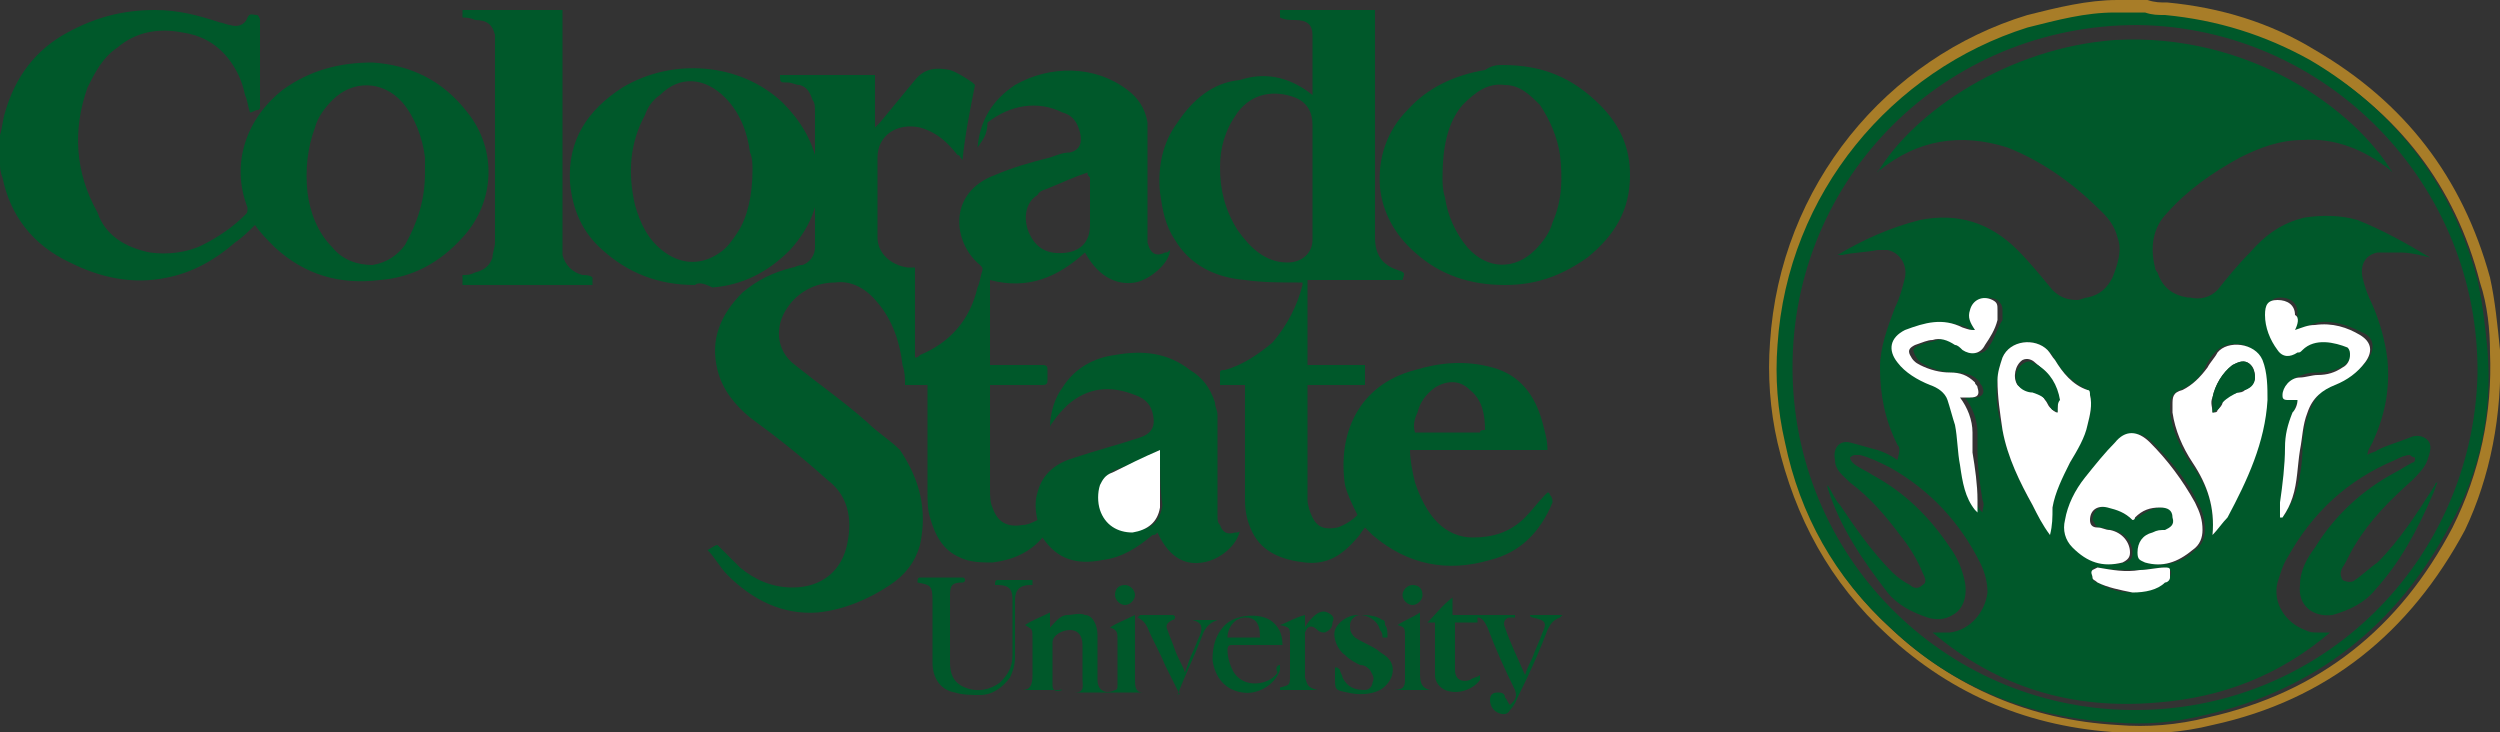 <?xml version="1.0" encoding="utf-8"?>
<!-- Generator: Adobe Illustrator 19.2.1, SVG Export Plug-In . SVG Version: 6.00 Build 0)  -->
<svg version="1.1" id="Layer_1" xmlns="http://www.w3.org/2000/svg" xmlns:xlink="http://www.w3.org/1999/xlink" x="0px" y="0px"
	 viewBox="0 0 100 29.3" style="enable-background:new 0 0 100 29.3;" xml:space="preserve">
<rect x="0" y="0" width="100" height="29.3" fill="#333333" stroke="none"/>
<style type="text/css">
	.st0{fill:#A87D28;}
	.st1{fill:#00582A;}
	.st2{fill:#FFFFFF;}
</style>
<g id="Logo">
	<path class="st0" d="M100,14c-0.1-1-0.2-2-0.4-2.9c-1.1-4-3.4-7-7-9.1c-1.8-1.1-3.8-1.7-5.9-1.9c-0.3,0-0.5,0-0.8-0.1
		c-0.3,0-0.7,0-1,0c-0.1,0-0.2,0-0.2,0c-1.2,0-2.4,0.3-3.6,0.6c-5.6,1.7-9.9,6.8-10.3,13.1c-0.1,1.3,0,2.7,0.3,4
		c0.7,3,2.1,5.6,4.4,7.7c2.6,2.4,5.7,3.7,9.3,3.9c1.2,0.1,2.5,0,3.7-0.3c4.6-1,7.9-3.7,10.1-7.8C99.6,19.1,100.1,16.6,100,14z
		 M98.1,21.1c-2.1,4-5.3,6.6-9.8,7.6c-1.2,0.3-2.4,0.4-3.6,0.3c-3.5-0.2-6.5-1.5-9-3.8c-2.2-2-3.6-4.5-4.2-7.4
		c-0.3-1.3-0.4-2.6-0.3-3.9c0.4-6.1,4.6-11,10-12.7c1.1-0.3,2.3-0.6,3.5-0.6c0.1,0,0.2,0,0.2,0c0.3,0,0.7,0,1,0s0.5,0.1,0.8,0.1
		c2.1,0.2,4,0.8,5.8,1.8c3.4,2,5.7,4.9,6.7,8.8c0.3,0.9,0.4,1.9,0.4,2.8C99.7,16.5,99.2,18.9,98.1,21.1z"/>
	<path class="st1" d="M99.5,14c-0.1-1-0.2-1.9-0.4-2.8c-1-3.8-3.3-6.8-6.7-8.8c-1.8-1-3.7-1.6-5.8-1.8c-0.3,0-0.5,0-0.8-0.1
		c-0.3,0-0.7,0-1,0c-0.1,0-0.2,0-0.2,0c-1.2,0-2.3,0.3-3.5,0.6c-5.4,1.7-9.6,6.6-10,12.7c-0.1,1.3,0,2.6,0.3,3.9
		c0.6,2.9,2,5.4,4.2,7.4c2.5,2.4,5.6,3.6,9,3.8c1.2,0.1,2.4,0,3.6-0.3c4.4-1,7.7-3.6,9.8-7.6C99.2,18.9,99.7,16.5,99.5,14z M99.1,15
		c-0.2,7.4-6.2,13.5-13.9,13.4c-7.5-0.1-13.5-6.2-13.5-13.7C71.7,7.1,77.8,1,85.5,1C93.1,1.1,99.2,7.4,99.1,15z"/>
	<path class="st1" d="M0,5.4c0.1-0.3,0.1-0.6,0.2-0.9C0.6,3.1,1.4,2,2.7,1.3c1.1-0.6,2.2-0.9,3.5-0.9c0.9,0,1.7,0.2,2.6,0.5
		C8.9,0.9,9.1,1,9.2,1c0.3,0.1,0.6,0,0.7-0.3c0.1-0.2,0.2-0.1,0.4-0.1c0,0,0.1,0.1,0.1,0.2c0,1.2,0,2.4,0,3.5c0,0,0,0.1-0.1,0.1
		S10.1,4.5,10,4.5C9.9,4.2,9.9,4,9.8,3.8c-0.1-0.5-0.3-1-0.7-1.5C8.6,1.7,8,1.4,7.3,1.3c-1-0.2-1.9,0-2.6,0.6
		c-0.6,0.4-0.9,1-1.2,1.6C2.9,5.2,3,6.9,3.9,8.5C4.2,9.4,5,9.9,6,10.1c0.7,0.1,1.5,0,2.1-0.3s1.2-0.7,1.7-1.2
		c0.1-0.1,0.1-0.1,0.1-0.3c-0.7-1.8,0-3.6,1.4-4.7c1.1-0.8,2.3-1.1,3.6-1.1c1.5,0.1,2.8,0.7,3.8,2c1.2,1.5,1.1,3.6-0.2,5
		c-0.9,1-2,1.6-3.3,1.7c-1.6,0.2-3-0.2-4.2-1.3c-0.3-0.3-0.6-0.6-0.8-0.9C10,9.2,9.7,9.5,9.4,9.7c-0.8,0.7-1.7,1.2-2.7,1.4
		c-1.4,0.3-2.7,0-3.9-0.6C1.3,9.8,0.4,8.6,0.1,7.1c0,0-0.1-0.2-0.1-0.5C0,6.2,0,5.8,0,5.4z M17,6.9c0-0.1,0-0.4,0-0.6
		c-0.1-0.8-0.4-1.6-0.9-2.2c-0.8-0.9-2-0.9-2.8-0.1c-0.3,0.3-0.6,0.7-0.7,1.1c-0.3,0.8-0.4,1.7-0.3,2.6c0.1,0.8,0.4,1.6,1,2.2
		c0.4,0.5,1,0.7,1.6,0.7c0.6-0.1,1-0.4,1.3-0.8C16.7,8.9,17,8,17,6.9z"/>
	<path class="st1" d="M39.1,5.9c0.1-1.1,0.6-1.9,1.5-2.5c1.4-0.8,3.2-0.8,4.5,0.2c0.4,0.3,0.7,0.7,0.8,1.3c0,0.1,0,0.2,0,0.3
		c0,1.4,0,2.7,0,4.1c0,0.1,0,0.3,0,0.4c0.1,0.4,0.3,0.6,0.7,0.4c0.1,0,0.1,0,0.2-0.1c0,0.5-0.8,1.2-1.4,1.3c-0.6,0.1-1.4-0.1-2-1.2
		c-1.1,1-2.3,1.5-3.8,1.1c0,1.1,0,2.3,0,3.4c0.1,0,0.1,0,0.2,0c0.6,0,1.3,0,1.9,0c0.2,0,0.2,0.1,0.2,0.2c0,0.1,0,0.3,0,0.4
		c0,0.1,0,0.2-0.2,0.2c-0.6,0-1.3,0-1.9,0c-0.1,0-0.1,0-0.2,0c0,0.1,0,0.1,0,0.2c0,1.3,0,2.7,0,4c0,0.2,0,0.5,0.1,0.7
		c0.2,0.6,0.6,0.8,1.2,0.7c0.2,0,0.4-0.1,0.6-0.2c-0.1-0.4-0.1-0.8,0-1.1c0.2-0.8,0.8-1.2,1.5-1.4c0.9-0.3,1.7-0.5,2.6-0.8
		c0.6-0.2,0.6-0.6,0.5-1s-0.4-0.6-0.7-0.7c-1-0.4-1.9-0.3-2.7,0.4c-0.2,0.2-0.4,0.4-0.6,0.7c0,0-0.1,0.1-0.1,0.2
		c0-0.6,0.2-1.2,0.5-1.6c0.5-0.8,1.3-1.2,2.1-1.3c1.1-0.2,2.1-0.1,3,0.6c0.5,0.3,0.8,0.7,1,1.3c0,0.2,0.1,0.3,0.1,0.5
		c0,1.3,0,2.7,0,4c0,0.2,0,0.3,0.1,0.4c0.1,0.3,0.3,0.4,0.6,0.3c0.1,0,0.2,0,0.2-0.1c-0.1,0.6-0.8,1.2-1.5,1.3
		c-0.6,0.1-1.3-0.1-1.8-1.2c-0.1,0.1-0.1,0.1-0.2,0.1c-0.6,0.5-1.2,0.9-2,1c-1,0.2-1.8,0-2.4-0.9l0,0c-0.5,0.6-1.2,0.9-2,1
		c-0.4,0-0.9,0-1.3-0.2c-0.7-0.3-1-0.9-1.2-1.6c-0.1-0.3-0.1-0.7-0.1-1c0-1.4,0-2.7,0-4.1c0-0.1,0-0.1,0-0.2c-0.3,0-0.6,0-0.9,0
		c0-0.3,0-0.5-0.1-0.8c-0.1-0.9-0.4-1.8-1-2.5c-0.4-0.5-1-0.9-1.7-0.8c-0.8,0-1.5,0.4-1.9,1C31,13,31,14,31.8,14.6
		c1,0.8,2,1.5,2.9,2.3c0.4,0.4,0.9,0.7,1.3,1.1c0.8,1.2,1.1,2.4,0.8,3.8c-0.2,0.7-0.6,1.2-1.2,1.6c-0.9,0.6-1.9,1-2.9,1.1
		c-1.4,0.1-2.6-0.5-3.6-1.5c-0.3-0.3-0.5-0.7-0.8-1c0.2-0.1,0.3-0.2,0.4-0.2c0.3,0.3,0.6,0.6,0.9,0.9c0.6,0.5,1.3,0.8,2.1,0.8
		c1.2,0,2-0.7,2.2-1.8c0.2-1,0-1.9-0.8-2.5c-1-0.9-2-1.7-3.1-2.5c-0.6-0.5-1.1-1.1-1.3-1.9c-0.3-1.2,0.1-2.2,1-3.1
		c0.6-0.5,1.2-0.8,2-1c0.1,0,0.2-0.1,0.4-0.1c0.3-0.1,0.5-0.4,0.5-0.7c0-0.2,0-0.3,0-0.5c0-1.6,0-3.3,0-4.9c0-0.2,0-0.4-0.1-0.5
		c-0.1-0.3-0.2-0.5-0.5-0.6c-0.2,0-0.3-0.1-0.5-0.1c-0.3,0-0.3,0-0.3-0.3c1.2,0,2.5,0,3.8,0c0,0.7,0,1.3,0,2.1
		C35.1,5,35.1,5,35.2,4.9c0.5-0.6,0.9-1.1,1.4-1.7C37,2.7,37.5,2.7,38,2.8c0.3,0.1,0.6,0.3,0.9,0.5L39,3.4c-0.2,1-0.4,2-0.5,3
		c-0.1-0.1-0.1-0.2-0.2-0.2c-0.4-0.5-0.8-0.9-1.5-1.1c-0.9-0.2-1.7,0.3-1.7,1.2c0,1.1,0,2.2,0,3.2c0,0.6,0.5,1.1,1.2,1.2
		c0.1,0,0.2,0,0.3,0c0,1.2,0,2.4,0,3.6c0.1,0,0.1,0,0.2-0.1c1.2-0.5,2-1.4,2.3-2.7c0.1-0.2,0.1-0.4,0.2-0.7c0-0.1,0-0.1-0.1-0.2
		c-1.1-0.9-1.3-2.9,0.6-3.6c0.7-0.3,1.4-0.5,2.2-0.7c0.3-0.1,0.5-0.2,0.8-0.2c0.4-0.1,0.5-0.4,0.4-0.8c-0.1-0.4-0.3-0.7-0.7-0.8
		c-1-0.5-2.1-0.3-3,0.4C39.5,5.4,39.3,5.6,39.1,5.9z M43.5,6.9C43.4,6.9,43.4,6.9,43.5,6.9c-0.6,0.2-1,0.4-1.5,0.6
		c-0.2,0.1-0.4,0.1-0.5,0.3c-0.5,0.3-0.6,1-0.3,1.6s0.8,0.8,1.5,0.7c0.6-0.1,0.9-0.5,0.9-1.1s0-1.3,0-1.9C43.5,7,43.5,7,43.5,6.9z
		 M46.4,18C46.3,18,46.3,18,46.4,18c-0.6,0.3-1.2,0.6-1.8,0.8c-0.2,0.1-0.4,0.3-0.5,0.5c-0.1,0.3-0.1,0.7,0,1
		c0.2,0.6,0.6,0.9,1.3,0.9c0.6,0,1-0.3,1.1-1C46.4,19.6,46.4,18.8,46.4,18z"/>
	<path class="st1" d="M52.5,3.8c0-0.3,0-0.5,0-0.8c0-0.5,0-1.1,0-1.6c0-0.4-0.2-0.6-0.7-0.6c-0.2,0-0.4,0-0.6-0.1c0-0.1,0-0.2,0-0.3
		c1.3,0,2.5,0,3.8,0c0,0.1,0,0.1,0,0.2c0,3,0,5.9,0,8.9c0,0.7,0.3,1.1,0.9,1.3c0.3,0.1,0.3,0.1,0.2,0.4c-1.3,0-2.5,0-3.8,0
		c0,1.2,0,2.3,0,3.4c0.8,0,1.5,0,2.3,0c0,0.3,0,0.5,0,0.8c-0.8,0-1.5,0-2.3,0c0,0.1,0,0.2,0,0.2c0,1,0,2.1,0,3.1c0,0.4,0,0.9,0,1.3
		c0,0.2,0.1,0.5,0.2,0.7c0.2,0.4,0.5,0.5,1,0.4c0.3-0.1,0.6-0.3,0.8-0.5c-0.2-0.4-0.4-0.8-0.5-1.2c-0.3-2,0.5-4,2.8-4.6
		c1-0.3,2-0.4,3.1-0.1c1.1,0.3,1.7,1.1,2,2.2c0.1,0.4,0.2,0.7,0.2,1.1c-1,0-1.9,0-2.8,0c-0.9,0-1.8,0-2.7,0c0,0.4,0.1,0.9,0.2,1.3
		c0.2,0.6,0.5,1.2,0.9,1.6c0.4,0.4,0.9,0.6,1.4,0.6c0.8,0,1.5-0.2,2.1-0.8c0.3-0.3,0.5-0.6,0.8-0.9l0.1-0.1c0.1,0,0.1,0.1,0.1,0.1
		c0.1,0.1,0.1,0.2,0.1,0.3c-0.5,1.2-1.3,2-2.5,2.3c-1.7,0.5-3.3,0.2-4.7-1c-0.1-0.1-0.2-0.2-0.3-0.3c-0.1,0.1-0.2,0.3-0.3,0.4
		c-0.6,0.7-1.2,1.1-2.1,1c-0.9-0.1-1.7-0.4-2.1-1.2c-0.2-0.4-0.3-0.8-0.3-1.3c0-1.5,0-2.9,0-4.4c0-0.1,0-0.1,0-0.2c-0.3,0-0.7,0-1,0
		c0-0.2,0-0.4,0-0.5s0.1-0.1,0.2-0.1c0.7-0.2,1.3-0.6,1.9-1.1c0.6-0.7,1-1.5,1.2-2.3c0,0,0,0,0-0.1c-0.1,0-0.1,0-0.2,0
		c-0.7,0-1.4,0-2.1-0.1c-1.2-0.1-2.2-0.6-2.8-1.6c-0.4-0.6-0.5-1.2-0.6-1.9c-0.1-1,0.1-2,0.7-2.8c0.6-0.9,1.4-1.6,2.5-1.7
		C50.5,2.9,51.5,3,52.5,3.8C52.4,3.7,52.4,3.7,52.5,3.8z M52.5,7.4L52.5,7.4c0-0.8,0-1.6,0-2.4c0-0.5-0.2-0.9-0.7-1.1
		c-0.8-0.3-1.7-0.2-2.3,0.6c-0.5,0.7-0.7,1.4-0.7,2.2c0,0.9,0.2,1.7,0.7,2.5c0.5,0.7,1.1,1.3,2,1.3c0.6,0,1-0.4,1-0.9
		C52.5,8.9,52.5,8.2,52.5,7.4z M59.4,17.2c0-0.6-0.1-1.2-0.6-1.6c-0.4-0.4-0.9-0.4-1.4-0.1c-0.4,0.3-0.6,0.6-0.7,1
		c-0.1,0.2-0.2,0.5-0.1,0.8c0.9,0,1.8,0,2.6,0C59.2,17.2,59.3,17.2,59.4,17.2z"/>
	<path class="st1" d="M27.8,11.4c-1.5,0-2.7-0.5-3.7-1.4c-0.8-0.7-1.2-1.6-1.3-2.7c-0.1-1.7,0.7-2.9,2.1-3.8c2-1.2,4.7-1,6.4,0.6
		c0.7,0.7,1.2,1.5,1.4,2.5c0.2,1.3-0.2,2.4-1.1,3.4c-0.9,0.9-1.9,1.4-3.1,1.5C28.1,11.3,27.9,11.3,27.8,11.4z M30.1,6.8
		c0-0.2,0-0.5-0.1-0.7c-0.1-0.8-0.4-1.6-1-2.2c-0.8-0.8-1.8-0.9-2.6-0.1c-0.3,0.2-0.5,0.5-0.6,0.8c-0.6,1.1-0.7,2.3-0.4,3.6
		c0.2,0.7,0.5,1.4,1.2,1.9s1.5,0.5,2.2,0c0.3-0.2,0.5-0.5,0.7-0.8C29.9,8.7,30.1,7.8,30.1,6.8z"/>
	<path class="st1" d="M60.1,2.6c1.6,0,2.8,0.5,3.9,1.6C64.8,5,65.2,5.9,65.2,7c0,1.4-0.6,2.4-1.7,3.3c-1,0.7-2,1.1-3.3,1.1
		c-1.4,0-2.6-0.4-3.6-1.3c-0.8-0.7-1.3-1.6-1.4-2.6c-0.1-1.2,0.3-2.3,1.1-3.1c0.8-0.9,1.9-1.4,3.1-1.6C59.7,2.6,59.9,2.6,60.1,2.6z
		 M57.7,7.1c0,0.2,0,0.5,0.1,0.8c0.1,0.7,0.4,1.4,0.9,2c0.8,0.9,1.9,0.9,2.7,0.1c0.3-0.3,0.6-0.7,0.7-1.1c0.4-0.9,0.4-1.8,0.3-2.7
		c-0.1-0.7-0.4-1.4-0.8-2c-0.4-0.4-0.8-0.8-1.4-0.8c-0.7-0.1-1.2,0.3-1.7,0.8C57.9,4.9,57.7,5.9,57.7,7.1z"/>
	<path class="st1" d="M18.5,0.7c0-0.1,0-0.2,0-0.3c1.3,0,2.7,0,4,0c0,0.1,0,0.2,0,0.2c0,3,0,6,0,9.1c0,0.2,0,0.3,0,0.5
		c0.1,0.4,0.4,0.7,0.8,0.8c0.1,0,0.3,0,0.4,0.1c0,0.1,0,0.2,0,0.3c-1.7,0-3.4,0-5.2,0c0-0.1,0-0.2,0-0.4c0.2,0,0.3,0,0.5-0.1
		c0.4-0.1,0.6-0.3,0.7-0.6c0-0.2,0.1-0.4,0.1-0.6c0-2.6,0-5.3,0-7.9c0-0.1,0-0.3,0-0.4C19.7,1,19.5,0.8,19,0.8
		C18.8,0.7,18.6,0.7,18.5,0.7z"/>
	<path class="st1" d="M42.5,27.6c-0.5,0-1.1,0-1.6,0l0,0c0.3,0,0.4-0.2,0.4-0.6c0-0.5,0-1,0-1.4c0-0.5,0-0.4-0.3-0.6
		c0.3-0.2,0.6-0.3,1-0.5c0,0.2,0,0.4,0,0.6c0.2-0.2,0.4-0.5,0.7-0.5c0.2,0,0.5-0.1,0.7,0c0.3,0,0.5,0.4,0.5,0.8c0,0.5,0,1.1,0,1.6
		c0,0.1,0,0.1,0,0.2c0,0.4,0.3,0.6,0.7,0.4c0.1,0,0.1-0.1,0.1-0.2c0-0.1,0-0.3,0-0.4c0-0.5,0-0.9,0-1.4c0-0.3,0-0.4-0.3-0.5
		c0.3-0.2,0.6-0.3,1-0.5c0,0.1,0,0.1,0,0.2c0,0.8,0,1.6,0,2.4c0,0.2,0,0.5,0.3,0.5c-0.9,0-1.8,0-2.7,0l0,0c0.4,0,0.3-0.3,0.3-0.5
		c0-0.5,0-1,0-1.4s-0.2-0.6-0.5-0.6s-0.7,0.2-0.7,0.5c0,0.6,0,1.1,0,1.7C42.1,27.6,42.2,27.7,42.5,27.6
		C42.3,27.5,42.4,27.6,42.5,27.6L42.5,27.6z"/>
	<path class="st1" d="M59.1,24.7c0,0.1,0,0.1,0,0.2c-0.3,0-0.6,0-0.9,0l0,0c0,0.6,0,1.3,0,1.9c0,0.4,0.3,0.5,0.6,0.4
		c0.1-0.1,0.3-0.1,0.4-0.2c0,0.1,0,0.1,0,0.2c-0.3,0.4-0.9,0.6-1.4,0.4c-0.2-0.1-0.4-0.3-0.4-0.6c0-0.6,0-1.3,0-1.9
		c0-0.1,0-0.1,0-0.2c-0.1,0-0.2,0-0.3,0c0.3-0.3,0.6-0.7,1-1c0,0.2,0,0.4,0,0.7c0.1,0,0.1,0,0.2,0c0.7,0,1.4,0,2.1,0
		c0.1,0,0.1,0,0.2,0c0,0,0,0,0,0.1c-0.1,0-0.1,0-0.2,0c-0.2,0-0.3,0.2-0.2,0.4c0.2,0.6,0.5,1.2,0.8,1.9c0.1-0.3,0.2-0.5,0.3-0.7
		c0.1-0.3,0.3-0.7,0.4-1c0.2-0.4,0.1-0.5-0.4-0.6c0,0-0.1,0-0.1-0.1c0.4,0,0.8,0,1.3,0l-0.1,0.1c-0.3,0.1-0.4,0.3-0.5,0.5
		c-0.3,0.8-0.7,1.7-1.1,2.5c-0.1,0.2-0.2,0.5-0.4,0.7c-0.1,0.2-0.3,0.2-0.5,0.1c-0.2-0.1-0.3-0.3-0.3-0.5s0.1-0.3,0.3-0.3
		c0.1,0,0.3,0,0.3,0.2c0.1,0.1,0.1,0.2,0.2,0.3c0.2-0.2,0.3-0.3,0.2-0.6c-0.4-0.8-0.8-1.7-1.1-2.5C59.4,24.9,59.3,24.7,59.1,24.7z"
		/>
	<path class="st1" d="M36.7,23.3c0-0.1,0-0.2,0.1-0.2c0.6,0,1.1,0,1.7,0c0,0,0.1,0,0.1,0.1s-0.1,0.1-0.1,0.1c-0.4,0-0.5,0.1-0.5,0.5
		c0,0.3,0,0.6,0,0.9c0,0.6,0,1.2,0,1.8c0,0.4,0.1,0.8,0.6,1s1,0.1,1.4-0.2c0.3-0.3,0.5-0.6,0.5-1.1c0-0.7,0-1.5,0-2.2
		c0-0.4-0.1-0.6-0.6-0.6c0,0,0,0-0.1,0c0-0.1,0-0.2,0.1-0.2c0.5,0,0.9,0,1.4,0c0,0.1,0,0.1,0,0.2h-0.1c-0.4,0-0.6,0.2-0.6,0.6
		c0,0.8,0,1.6,0,2.3c0,0.3-0.1,0.6-0.2,0.8c-0.3,0.4-0.7,0.7-1.2,0.7c-0.3,0-0.7,0-1-0.1c-0.6-0.1-0.9-0.6-0.9-1.2
		c0-0.8,0-1.7,0-2.5C37.3,23.4,37.2,23.4,36.7,23.3z"/>
	<path class="st1" d="M51.2,26.6c0,0.1,0,0.1,0,0.2c-0.2,0.6-0.9,1-1.5,0.9c-0.7-0.1-1.1-0.6-1.2-1.3c0-0.5,0.1-1,0.5-1.4
		s1.3-0.5,1.8-0.2c0.3,0.2,0.5,0.5,0.5,1c-0.1,0-0.1,0-0.2,0c-0.6,0-1.2,0-1.8,0c-0.1,0-0.2,0-0.2,0.2c0,0.3,0.1,0.6,0.2,0.8
		c0.4,0.8,1.5,0.6,1.8,0.1C51,26.7,51.1,26.6,51.2,26.6C51.1,26.6,51.1,26.6,51.2,26.6z M50.4,25.5c0-0.6-0.2-0.8-0.6-0.8
		c-0.4,0-0.7,0.4-0.7,0.8C49.5,25.5,49.9,25.5,50.4,25.5z"/>
	<path class="st1" d="M55.5,25.5c-0.1,0-0.1,0-0.2,0c0-0.1,0-0.2-0.1-0.3c-0.1-0.4-0.5-0.6-0.8-0.6c-0.2,0-0.4,0.2-0.4,0.4
		s0,0.3,0.2,0.5c0.3,0.2,0.6,0.3,0.9,0.5c0.1,0.1,0.3,0.2,0.4,0.3c0.4,0.4,0.2,1-0.3,1.3c-0.4,0.2-0.9,0.2-1.3,0.1
		c-0.5-0.1-0.5-0.1-0.5-0.6c0-0.1,0-0.3,0-0.4c0,0,0,0,0.1,0l0.1,0.1c0,0.1,0.1,0.2,0.1,0.3c0.2,0.4,0.5,0.5,0.9,0.5
		c0.2,0,0.3-0.2,0.3-0.3c0.1-0.2,0-0.3-0.1-0.5c-0.1-0.1-0.2-0.2-0.4-0.2c-0.2-0.1-0.4-0.2-0.6-0.4c-0.3-0.2-0.5-0.7-0.4-1
		s0.5-0.6,0.9-0.6s0.7,0,1,0.2c0.1,0,0.1,0.1,0.1,0.2C55.5,25.1,55.5,25.3,55.5,25.5z"/>
	<path class="st1" d="M47.2,27.8c-0.2-0.4-0.4-0.8-0.6-1.2c-0.2-0.5-0.5-1-0.7-1.5c-0.1-0.2-0.2-0.3-0.4-0.4l0.1-0.1
		c0.4,0,0.9,0,1.3,0c0,0,0.1,0,0.1,0.1c0,0,0,0.1-0.1,0.1c-0.2,0.1-0.3,0.2-0.2,0.4c0.1,0.3,0.2,0.5,0.3,0.8s0.3,0.6,0.4,0.9
		c0.1-0.3,0.2-0.6,0.3-0.8s0.2-0.5,0.3-0.7c0.1-0.3,0.1-0.5-0.3-0.6c0.4,0,0.7,0,1,0l0,0c-0.3,0.1-0.5,0.3-0.6,0.6
		c-0.3,0.8-0.7,1.6-1,2.4C47.2,27.7,47.2,27.7,47.2,27.8z"/>
	<path class="st1" d="M52.7,27.6c-0.5,0-1,0-1.5,0v-0.1c0.4-0.1,0.4-0.1,0.4-0.5c0-0.5,0-1,0-1.5c0-0.4,0-0.4-0.4-0.5
		c0.3-0.1,0.6-0.3,1-0.4c0,0.2,0,0.3,0,0.5c0.1-0.2,0.2-0.3,0.3-0.4c0.2-0.2,0.4-0.3,0.6-0.2c0.2,0.1,0.3,0.2,0.2,0.4
		c0,0.2-0.1,0.3-0.3,0.4c-0.1,0-0.2,0-0.3-0.1c-0.2-0.2-0.4-0.2-0.5,0.1c0,0.1,0,0.2,0,0.3c0,0.5,0,1,0,1.5
		C52.3,27.4,52.3,27.5,52.7,27.6C52.6,27.6,52.7,27.6,52.7,27.6z"/>
	<path class="st1" d="M55.7,27.6C55.8,27.6,55.8,27.6,55.7,27.6c0.4,0,0.5-0.1,0.5-0.4c0-0.6,0-1.1,0-1.7c0-0.4,0-0.4-0.3-0.5
		c0.3-0.2,0.6-0.3,0.9-0.5c0,0.1,0,0.1,0,0.2c0,0.7,0,1.5,0,2.2c0,0.3,0,0.6,0.4,0.7C56.7,27.6,56.2,27.6,55.7,27.6L55.7,27.6z"/>
	<path class="st1" d="M45,23.4c0.2,0,0.4,0.2,0.4,0.4s-0.2,0.4-0.4,0.4s-0.4-0.2-0.4-0.4C44.6,23.5,44.8,23.4,45,23.4z"/>
	<path class="st1" d="M56.9,23.8c0,0.2-0.2,0.4-0.4,0.4s-0.4-0.2-0.4-0.4s0.2-0.4,0.4-0.4S56.9,23.5,56.9,23.8z"/>
	<path class="st2" d="M46.4,18c0,0.8,0,1.5,0,2.3c-0.1,0.6-0.5,0.9-1.1,1c-0.6,0-1.1-0.3-1.3-0.9c-0.1-0.3-0.1-0.7,0-1
		c0.1-0.2,0.2-0.4,0.5-0.5C45.1,18.6,45.7,18.3,46.4,18C46.3,18,46.3,18,46.4,18z"/>
	<path class="st1" d="M97.2,10.3c-0.4-0.1-0.8-0.2-1.2-0.2c-0.3,0-0.6,0-0.9,0c-0.5,0.1-0.7,0.5-0.6,1c0.1,0.4,0.2,0.7,0.4,1.1
		c0.3,0.7,0.5,1.4,0.6,2.2c0.1,1.2-0.1,2.2-0.6,3.3c-0.1,0.2-0.2,0.3-0.2,0.5l0,0c0.1-0.1,0.3-0.1,0.4-0.2c0.4-0.2,0.8-0.3,1.3-0.5
		c0.2-0.1,0.5-0.1,0.7,0.1c0.2,0.2,0.1,0.5,0,0.8s-0.4,0.6-0.6,0.8c-0.9,0.8-1.7,1.6-2.3,2.6c-0.2,0.3-0.3,0.6-0.5,0.9
		c-0.1,0.2-0.1,0.3,0,0.5c0.2,0.1,0.4,0.1,0.5,0c0.3-0.2,0.6-0.5,0.9-0.7c0.9-0.9,1.6-2,2.3-3.1c0,0,0-0.1,0.1-0.1
		c-0.1,0.2-0.1,0.3-0.2,0.5c-0.6,1.4-1.3,2.7-2.3,3.8c-0.4,0.5-1,0.8-1.7,1c-0.8,0.1-1.4-0.4-1.3-1.2c0-0.6,0.3-1.1,0.6-1.5
		c0.8-1.3,1.9-2.3,3.2-3c0.2-0.1,0.5-0.3,0.7-0.4c0.1,0,0.1-0.1,0.1-0.2c-0.1,0-0.2-0.1-0.2-0.1c-0.2,0-0.4,0.1-0.6,0.2
		c-1.9,0.8-3.3,2.1-4.3,3.9c-0.2,0.3-0.3,0.7-0.4,1c-0.2,0.8,0.3,1.6,1.1,1.9c0.2,0.1,0.3,0.1,0.5,0.1s0.3,0,0.5,0
		c-2,1.7-4.3,2.6-6.9,2.8c-3.4,0.3-6.4-0.6-9-2.8c0.3,0,0.5,0,0.7,0c0.8-0.1,1.4-0.8,1.5-1.6c0-0.4-0.1-0.8-0.3-1.2
		c-0.8-1.6-2-2.9-3.6-3.8c-0.4-0.2-0.8-0.4-1.2-0.5c0,0-0.1,0-0.2,0S74,18.3,74,18.3c0,0.1,0.1,0.2,0.1,0.2c0.2,0.2,0.5,0.3,0.8,0.5
		c1.3,0.7,2.3,1.7,3.1,2.9c0.3,0.4,0.5,0.9,0.6,1.4c0.1,0.6-0.1,1.1-0.5,1.3c-0.3,0.2-0.7,0.2-1,0.1c-0.6-0.2-1.2-0.5-1.6-1
		c-1-1.3-1.9-2.6-2.4-4.2c0,0,0,0,0-0.1c0.2,0.3,0.3,0.6,0.5,0.8c0.6,0.9,1.3,1.9,2.1,2.7c0.2,0.2,0.5,0.4,0.7,0.5
		c0.1,0.1,0.3,0.2,0.5,0c0.2-0.1,0.1-0.3,0-0.5c-0.2-0.5-0.5-1-0.9-1.5c-0.6-0.8-1.2-1.5-2-2.1c-0.3-0.3-0.6-0.5-0.6-0.9
		c-0.1-0.5,0.2-0.8,0.6-0.7s0.7,0.2,1.1,0.3c0.3,0.1,0.5,0.2,0.8,0.4c0.1-0.4,0.1-0.5,0-0.6c-0.5-1-0.7-2-0.7-3.1
		c0-0.8,0.3-1.6,0.6-2.4c0.2-0.4,0.3-0.8,0.4-1.2c0.1-0.5-0.2-1-0.7-1.1c-0.1,0-0.3,0-0.4,0c-0.5,0.1-1,0.1-1.4,0.2c0,0-0.1,0-0.2,0
		l0,0c1-0.6,2.1-1.1,3.3-1.4c1.5-0.3,2.8,0.1,3.9,1.2c0.5,0.5,0.9,1,1.4,1.6c0.3,0.3,0.6,0.4,1,0.4c0.1,0,0.3-0.1,0.4-0.1
		c0.5-0.1,0.8-0.4,1-0.8c0.2-0.5,0.4-1.1,0.2-1.6c-0.1-0.4-0.3-0.7-0.6-1c-1.1-1.1-2.3-2-3.8-2.6c-1.9-0.6-3.6-0.3-5.1,0.9
		c0,0-0.1,0-0.1,0.1l0,0c1.5-2.5,5.3-5,9.5-5.3c5.4-0.3,9.6,2.8,11.1,5.3l-0.1-0.1c-1-0.8-2.2-1.3-3.5-1.2c-0.9,0-1.7,0.3-2.5,0.7
		c-1.1,0.6-2.1,1.3-2.9,2.2c-0.6,0.6-0.7,1.4-0.5,2.2c0,0.1,0.1,0.2,0.1,0.2c0.2,0.6,0.6,0.9,1.2,1h0.1c0.4,0.1,0.8,0,1.1-0.3
		c0.4-0.5,0.8-1,1.3-1.5c0.6-0.7,1.3-1.2,2.2-1.4c0.7-0.1,1.4-0.1,2.1,0.1C95.3,9.2,96.2,9.7,97.2,10.3z M85.3,20.8
		c0.1,0,0.1-0.1,0.2-0.1c0.3-0.2,0.6-0.4,1-0.4c0.3,0,0.4,0.1,0.5,0.4c0,0.2-0.1,0.4-0.3,0.5c-0.2,0-0.3,0.1-0.5,0.1
		c-0.4,0.1-0.6,0.4-0.6,0.8c0,0.2,0.1,0.3,0.3,0.4c0.7,0.2,1.4,0,1.9-0.5c0.3-0.2,0.4-0.5,0.4-0.8c0-0.4-0.1-0.8-0.3-1.1
		c-0.4-0.9-1.1-1.7-1.8-2.4c-0.5-0.5-0.9-0.4-1.4,0c-0.4,0.4-0.8,0.9-1.2,1.4c-0.4,0.5-0.7,1.1-0.8,1.7c-0.1,0.4,0,0.8,0.3,1.1
		c0.6,0.5,1.2,0.8,2,0.6c0.2-0.1,0.3-0.1,0.3-0.4c0-0.4-0.3-0.8-0.8-0.9c-0.2,0-0.3-0.1-0.5-0.1s-0.2-0.2-0.3-0.3
		c0-0.4,0.3-0.6,0.7-0.5C84.7,20.4,85,20.5,85.3,20.8z M82,21.4c0-0.4,0-0.7,0.1-1.1c0.1-0.7,0.4-1.3,0.7-1.8
		c0.3-0.5,0.5-0.9,0.7-1.5c0.1-0.4,0.2-0.8,0.1-1.2c0-0.1-0.1-0.1-0.1-0.2c-0.6-0.3-1-0.7-1.3-1.2c-0.1-0.2-0.2-0.3-0.3-0.4
		c-0.5-0.5-1.5-0.4-1.8,0.3c-0.1,0.3-0.2,0.6-0.2,0.9c-0.1,0.7,0,1.3,0.2,2c0.2,1.1,0.7,2.1,1.2,3C81.5,20.6,81.8,21,82,21.4z
		 M88.5,21.4C88.6,21.4,88.6,21.4,88.5,21.4c0.2-0.2,0.3-0.5,0.5-0.7c0.9-1.5,1.6-3,1.6-4.7c0-0.5,0-1.1-0.2-1.6
		c-0.3-0.8-1.4-0.8-1.8-0.3c-0.2,0.2-0.3,0.4-0.4,0.6c-0.2,0.4-0.5,0.7-1,0.9c-0.3,0.1-0.4,0.4-0.4,0.6c0,0.1,0,0.2,0,0.3
		c0.1,0.7,0.4,1.4,0.8,2C88.3,19.4,88.6,20.3,88.5,21.4z M79,13.2C78.9,13.2,78.9,13.2,79,13.2c-0.1,0-0.2,0-0.3-0.1
		c-0.8-0.3-1.6-0.2-2.3,0.1c-0.6,0.3-0.7,0.8-0.3,1.3c0.4,0.4,0.8,0.7,1.3,0.9c0.3,0.1,0.5,0.3,0.7,0.6c0.1,0.3,0.3,0.7,0.3,1
		c0.1,0.5,0.1,1.1,0.2,1.6c0.1,0.6,0.2,1.2,0.6,1.8l0.1,0.1c0-0.2,0.1-0.3,0-0.5c-0.1-0.6-0.2-1.3-0.2-1.9c0-0.3,0-0.6,0-0.8
		c0-0.5-0.2-1-0.5-1.4c0.1,0,0.2,0,0.4,0c0.3,0,0.4-0.2,0.3-0.4c0-0.1-0.1-0.1-0.1-0.2c-0.2-0.3-0.6-0.4-1-0.4s-0.8-0.1-1.2-0.3
		c-0.2-0.1-0.3-0.2-0.4-0.4s-0.1-0.3,0.2-0.4c0.2-0.1,0.4-0.1,0.7-0.2c0.3-0.1,0.6,0,0.9,0.2c0.1,0.1,0.2,0.2,0.3,0.2
		c0.3,0.2,0.7,0.2,0.9-0.2c0.2-0.3,0.3-0.7,0.5-1c0-0.1,0-0.3,0-0.4c0-0.2-0.1-0.3-0.2-0.4c-0.4-0.2-0.8,0-0.9,0.4
		C78.7,12.7,78.8,12.9,79,13.2z M91.8,13.2c0-0.2,0.1-0.4,0.1-0.7c0-0.4-0.3-0.6-0.7-0.6c-0.3,0-0.5,0.2-0.5,0.6
		c0,0.5,0.2,1,0.5,1.4c0.2,0.3,0.5,0.3,0.8,0.1c0.1,0,0.1-0.1,0.2-0.1c0.5-0.5,1.2-0.4,1.8-0.1c0.1,0.1,0.2,0.2,0.1,0.3
		c0,0.2-0.2,0.4-0.3,0.5c-0.3,0.2-0.7,0.3-1,0.3c-0.2,0-0.5,0-0.7,0.1c-0.4,0.1-0.7,0.4-0.7,0.7c0,0.1,0,0.2,0.2,0.2
		c0.1,0,0.3,0,0.4,0c-0.1,0.2-0.2,0.3-0.2,0.5c-0.2,0.4-0.2,0.9-0.3,1.4c-0.1,0.7-0.2,1.5-0.2,2.2c0,0.2,0,0.4,0,0.6h0.1
		c0.1-0.3,0.3-0.5,0.4-0.8c0.2-0.6,0.3-1.3,0.3-1.9c0-0.5,0.1-1,0.3-1.5c0.2-0.5,0.5-0.9,1.1-1.1c0.5-0.2,0.9-0.5,1.2-0.9
		c0.3-0.4,0.3-0.9-0.2-1.1c-0.6-0.3-1.2-0.5-1.8-0.4C92.4,13,92.1,13.1,91.8,13.2z M85.3,23.7c0.5-0.1,0.9-0.2,1.3-0.4
		c0.1-0.1,0.2-0.1,0.2-0.2c0-0.1,0.1-0.2,0-0.3l-0.2-0.1c-0.3,0-0.7,0.1-1,0.1c-0.6,0-1.2,0-1.7-0.1c-0.1,0-0.2,0-0.2,0.1
		s0,0.2,0,0.3s0.1,0.2,0.2,0.2C84.4,23.6,84.8,23.7,85.3,23.7z"/>
	<path class="st2" d="M85.3,20.8c-0.3-0.3-0.6-0.4-1-0.5s-0.7,0.1-0.7,0.5c0,0.2,0.1,0.3,0.3,0.3c0.2,0,0.3,0.1,0.5,0.1
		c0.5,0.1,0.8,0.5,0.8,0.9c0,0.2-0.1,0.3-0.3,0.4c-0.8,0.2-1.4,0-2-0.6c-0.3-0.3-0.4-0.7-0.3-1.1c0.1-0.6,0.4-1.2,0.8-1.7
		s0.8-1,1.2-1.4c0.4-0.5,0.9-0.5,1.4,0c0.7,0.7,1.3,1.5,1.8,2.4c0.2,0.4,0.3,0.7,0.3,1.1c0,0.3-0.1,0.6-0.4,0.8
		c-0.6,0.5-1.2,0.7-1.9,0.5c-0.2-0.1-0.3-0.1-0.3-0.4c0-0.4,0.2-0.7,0.6-0.8c0.2-0.1,0.3-0.1,0.5-0.1c0.2-0.1,0.4-0.2,0.3-0.5
		c0-0.3-0.2-0.4-0.5-0.4c-0.4,0-0.7,0.1-1,0.4C85.4,20.7,85.4,20.8,85.3,20.8z"/>
	<path class="st2" d="M82,21.4c-0.3-0.4-0.5-0.8-0.7-1.2c-0.5-0.9-1-1.9-1.2-3c-0.1-0.7-0.2-1.3-0.2-2c0-0.3,0.1-0.6,0.2-0.9
		c0.3-0.7,1.3-0.8,1.8-0.3c0.1,0.1,0.2,0.3,0.3,0.4c0.3,0.5,0.7,1,1.3,1.2c0.1,0,0.1,0.1,0.1,0.2c0.1,0.4,0,0.8-0.1,1.2
		c-0.1,0.5-0.4,1-0.7,1.5c-0.3,0.6-0.6,1.2-0.7,1.8C82.1,20.7,82.1,21,82,21.4z M82.3,16.5c0-0.2,0-0.4,0-0.6
		c-0.1-0.6-0.4-1-0.9-1.4c-0.1-0.1-0.3-0.2-0.5-0.1c-0.3,0.2-0.4,0.7-0.2,1c0.1,0.1,0.3,0.2,0.5,0.2c0.3,0.1,0.5,0.2,0.6,0.4
		c0.1,0.1,0.1,0.2,0.2,0.3C82.1,16.4,82.2,16.5,82.3,16.5z"/>
	<path class="st2" d="M88.5,21.4c0.1-1.1-0.2-2-0.8-2.9c-0.4-0.6-0.7-1.3-0.8-2c0-0.1,0-0.2,0-0.3c0-0.3,0-0.5,0.4-0.6
		c0.4-0.2,0.7-0.5,1-0.9c0.1-0.2,0.3-0.4,0.4-0.6c0.4-0.5,1.5-0.4,1.8,0.3c0.2,0.5,0.2,1.1,0.2,1.6c-0.1,1.7-0.8,3.2-1.6,4.7
		C88.9,20.9,88.7,21.2,88.5,21.4C88.6,21.4,88.6,21.4,88.5,21.4z M88.5,16.5L88.5,16.5c0.1,0,0.2,0,0.2-0.1c0.1-0.1,0.2-0.2,0.2-0.3
		c0.1-0.2,0.3-0.3,0.6-0.4c0.1,0,0.2,0,0.3-0.1c0.2-0.1,0.4-0.3,0.4-0.5c0-0.3-0.1-0.5-0.3-0.6c-0.2-0.1-0.4,0-0.6,0.1
		c-0.4,0.3-0.7,0.8-0.8,1.3C88.4,16.1,88.5,16.3,88.5,16.5z"/>
	<path class="st2" d="M79,13.2c-0.2-0.3-0.3-0.5-0.2-0.8c0.1-0.4,0.5-0.6,0.9-0.4c0.2,0.1,0.2,0.2,0.2,0.4c0,0.1,0,0.3,0,0.4
		c-0.1,0.4-0.3,0.7-0.5,1c-0.2,0.4-0.6,0.4-0.9,0.2c-0.1-0.1-0.2-0.2-0.3-0.2c-0.3-0.2-0.6-0.3-0.9-0.2c-0.2,0-0.4,0.1-0.7,0.2
		c-0.2,0.1-0.3,0.2-0.2,0.4c0.1,0.2,0.2,0.3,0.4,0.4c0.4,0.2,0.8,0.3,1.2,0.3c0.4,0,0.7,0.1,1,0.4c0,0.1,0.1,0.1,0.1,0.2
		c0.1,0.3,0,0.4-0.3,0.4c-0.1,0-0.2,0-0.4,0c0.3,0.4,0.5,0.9,0.5,1.4c0,0.3,0,0.6,0,0.8c0.1,0.6,0.2,1.3,0.2,1.9c0,0.2,0,0.3,0,0.5
		L79,20.4c-0.4-0.5-0.5-1.1-0.6-1.8c-0.1-0.5-0.1-1.1-0.2-1.6c-0.1-0.3-0.2-0.7-0.3-1c-0.1-0.3-0.4-0.5-0.7-0.6
		c-0.5-0.2-1-0.5-1.3-0.9c-0.4-0.5-0.3-1,0.3-1.3c0.8-0.3,1.5-0.5,2.3-0.1C78.8,13.2,78.8,13.2,79,13.2C78.9,13.2,78.9,13.2,79,13.2
		z"/>
	<path class="st2" d="M91.8,13.2c0.3-0.1,0.5-0.2,0.8-0.2c0.7-0.1,1.3,0.1,1.8,0.4c0.5,0.3,0.5,0.7,0.2,1.1
		c-0.3,0.4-0.7,0.7-1.2,0.9s-0.9,0.5-1.1,1.1c-0.2,0.5-0.2,1-0.3,1.5c-0.1,0.6-0.1,1.3-0.3,1.9c-0.1,0.3-0.2,0.5-0.4,0.8h-0.1
		c0-0.2,0-0.4,0-0.6c0.1-0.7,0.2-1.5,0.2-2.2c0-0.5,0.1-0.9,0.3-1.4c0.1-0.1,0.2-0.3,0.2-0.5c-0.1,0-0.3,0-0.4,0
		c-0.2,0-0.2-0.1-0.2-0.2c0-0.3,0.3-0.7,0.7-0.7c0.2,0,0.5-0.1,0.7-0.1c0.4,0,0.7-0.1,1-0.3c0.2-0.1,0.3-0.3,0.3-0.5
		c0-0.1,0-0.2-0.1-0.3c-0.5-0.2-1.3-0.4-1.8,0.1c-0.1,0.1-0.1,0.1-0.2,0.1c-0.3,0.2-0.6,0.2-0.8-0.1c-0.3-0.4-0.5-0.9-0.5-1.4
		c0-0.4,0.1-0.6,0.5-0.6s0.7,0.2,0.7,0.6C92,12.7,91.9,13,91.8,13.2z"/>
	<path class="st2" d="M85.3,23.7c-0.5-0.1-1-0.2-1.4-0.4c-0.1-0.1-0.2-0.1-0.2-0.2c0-0.1-0.1-0.2,0-0.3l0.2-0.1
		c0.6,0.1,1.1,0.2,1.7,0.1c0.3,0,0.7-0.1,1-0.1c0.1,0,0.2,0,0.2,0.1s0,0.2,0,0.3s-0.1,0.2-0.2,0.2C86.3,23.6,85.8,23.7,85.3,23.7z"
		/>
	<path class="st1" d="M82.3,16.5c-0.1-0.1-0.2-0.1-0.2-0.1c-0.1-0.1-0.1-0.2-0.2-0.3c-0.1-0.2-0.3-0.3-0.6-0.4
		c-0.2,0-0.4-0.1-0.5-0.2c-0.3-0.3-0.2-0.8,0.2-1c0.2-0.1,0.3,0,0.5,0.1c0.5,0.3,0.8,0.8,0.9,1.4C82.3,16.1,82.3,16.3,82.3,16.5z"/>
	<path class="st1" d="M88.5,16.5c0-0.2,0-0.4,0-0.6c0.1-0.5,0.4-1,0.8-1.3c0.2-0.1,0.4-0.2,0.6-0.1c0.2,0.1,0.3,0.4,0.3,0.6
		c0,0.2-0.1,0.4-0.4,0.5c-0.1,0-0.2,0.1-0.3,0.1c-0.2,0.1-0.4,0.2-0.6,0.4c-0.1,0.1-0.1,0.2-0.2,0.3C88.6,16.4,88.6,16.5,88.5,16.5
		L88.5,16.5z"/>
</g>
</svg>
